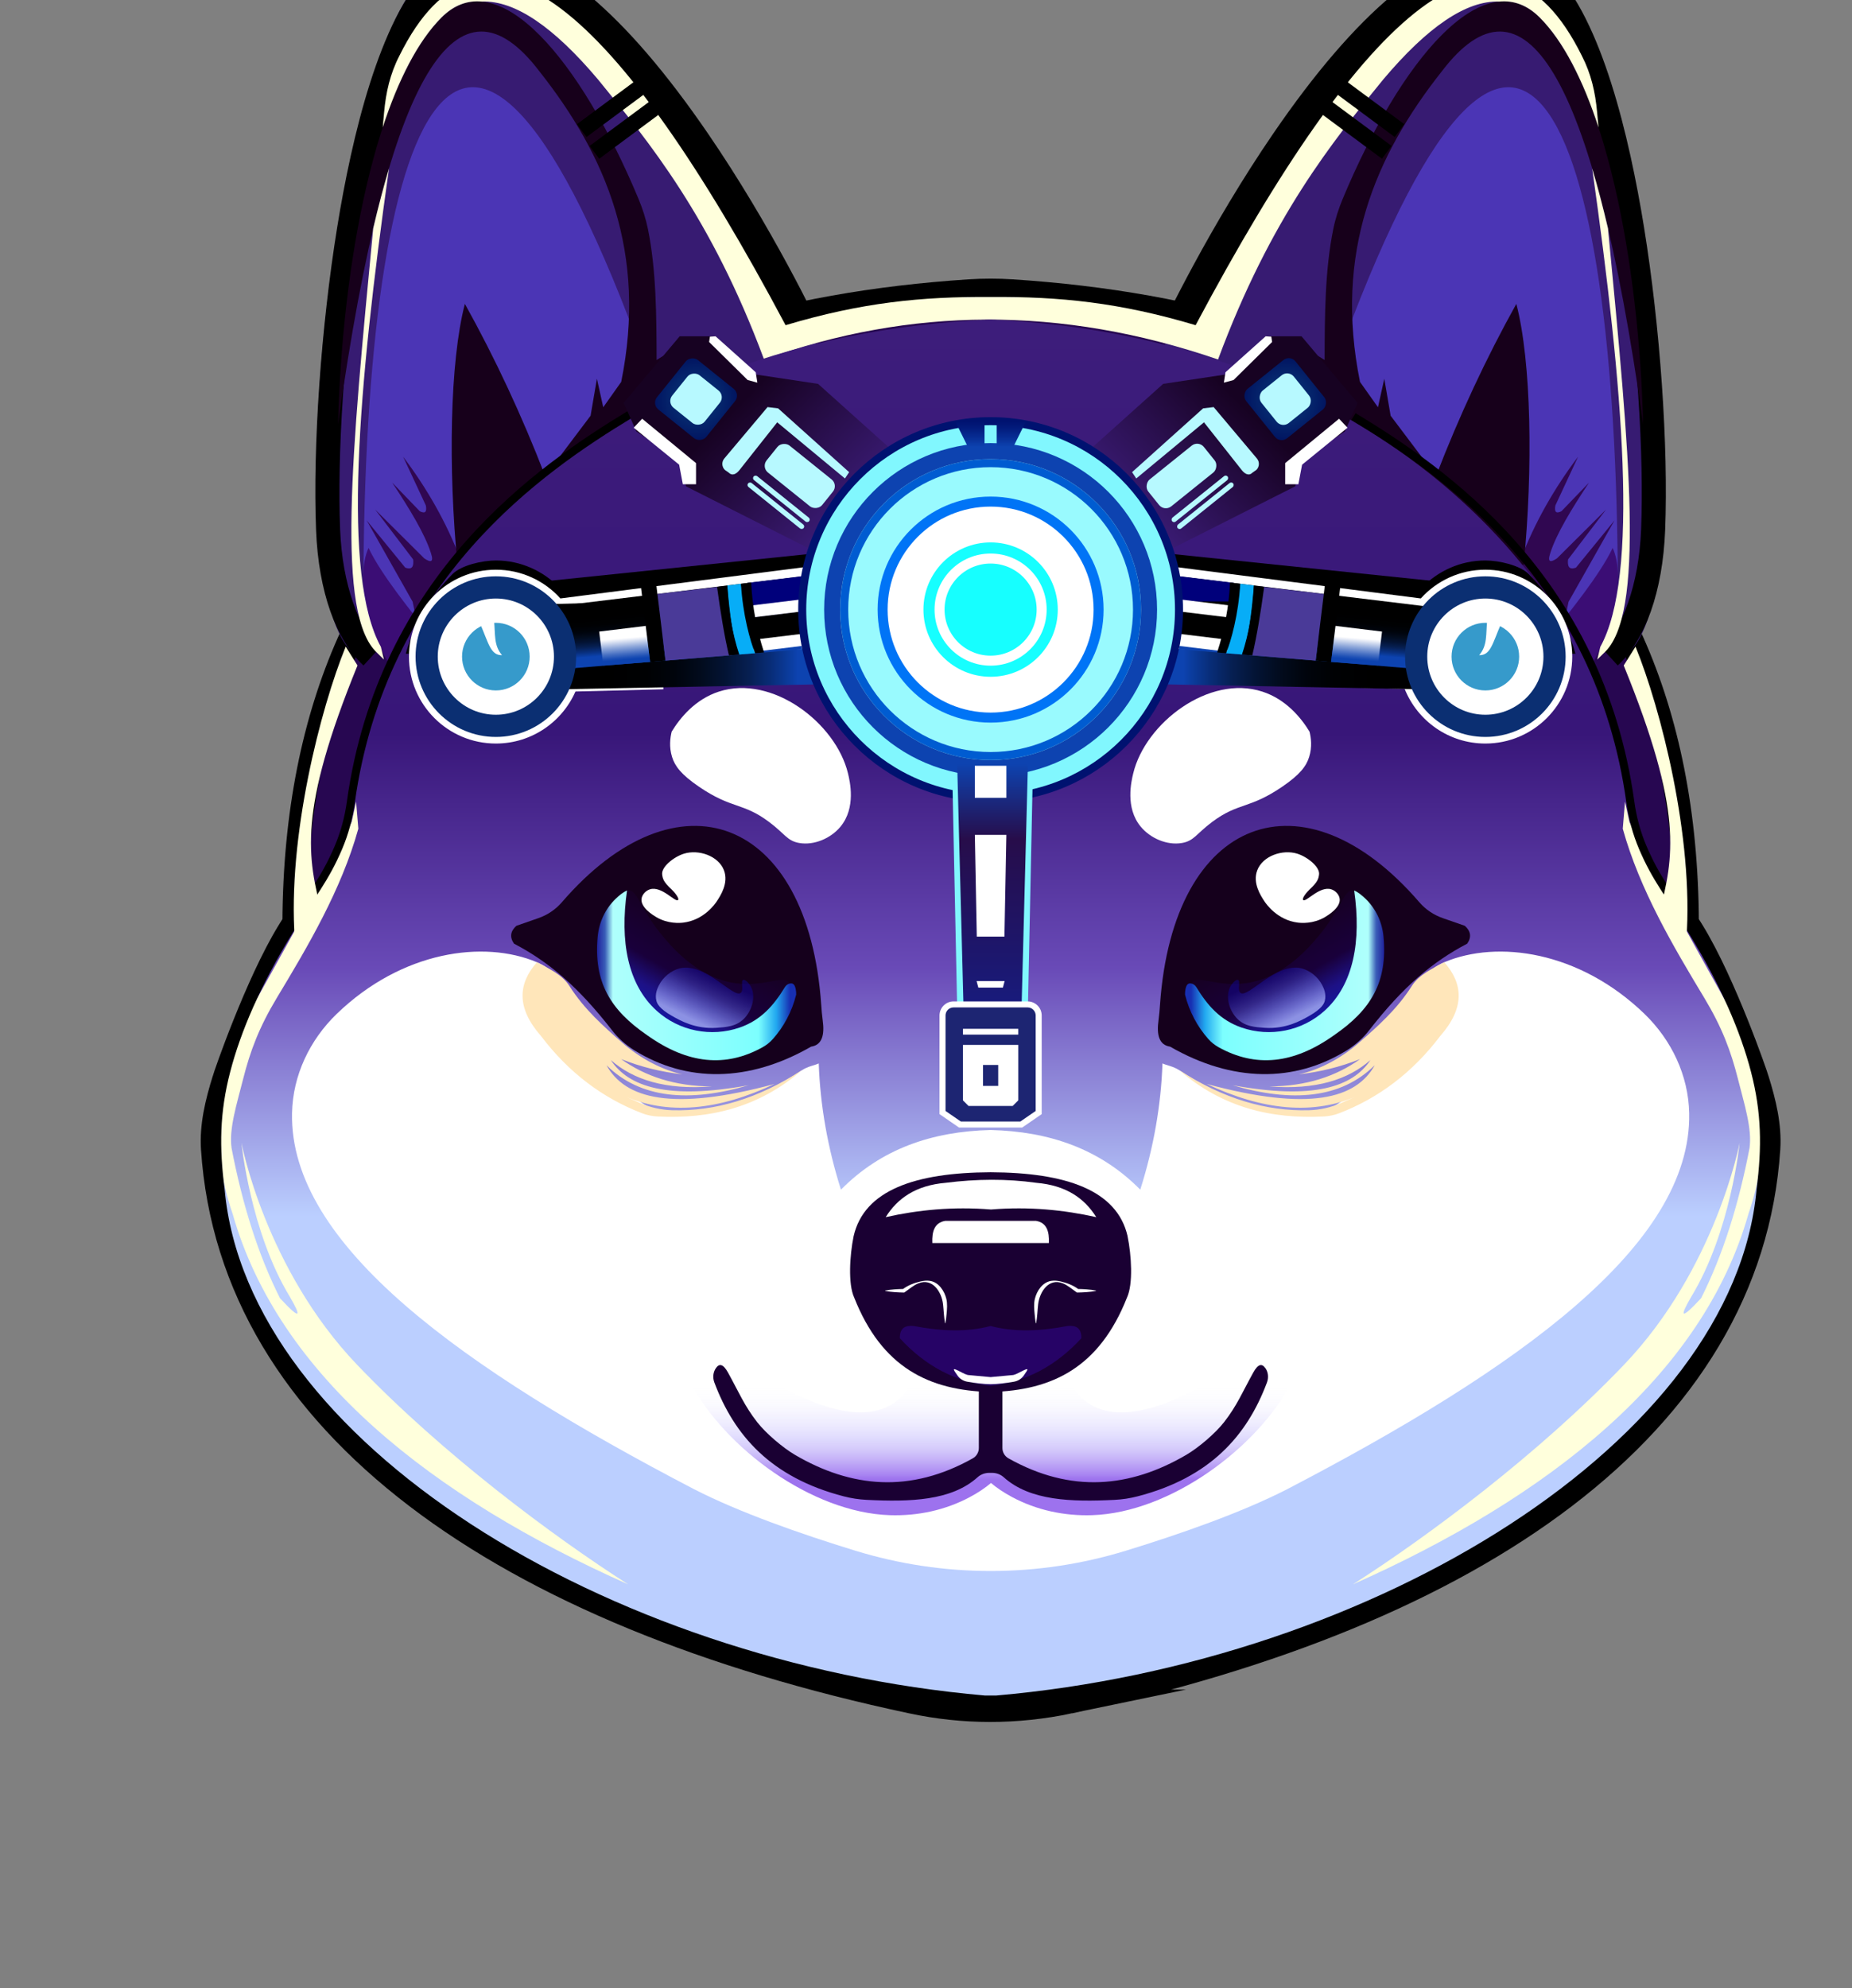 <?xml version="1.0" encoding="UTF-8" standalone="no"?>
<svg
   width="924.75"
   height="992.46"
   viewBox="0 0 924.75 992.46"
   version="1.1"
   id="svg246"
   xmlns:xlink="http://www.w3.org/1999/xlink"
   xmlns="http://www.w3.org/2000/svg"
   xmlns:svg="http://www.w3.org/2000/svg">
  <rect x="0" y="0" width="924.75" height="992.46" fill="#808080" stroke="none"/>
  <defs
     id="defs77">
    <linearGradient
       id="ac"
       x1="460.79"
       y1="875.29"
       x2="460.79"
       y2="186.43"
       gradientUnits="userSpaceOnUse">
      <stop
         offset=".35"
         stop-color="#bbcfff"
         id="stop15" />
      <stop
         offset=".53"
         stop-color="#694ab7"
         id="stop16" />
      <stop
         offset=".7"
         stop-color="#381679"
         id="stop17" />
      <stop
         offset="1"
         stop-color="#3d1d7b"
         id="stop18" />
    </linearGradient>
    <linearGradient
       id="ag"
       x1="460.98"
       y1="783.32"
       x2="460.98"
       y2="689.83"
       gradientUnits="userSpaceOnUse">
      <stop
         offset=".19"
         stop-color="#5c14e3"
         stop-opacity=".75"
         id="stop19" />
      <stop
         offset=".23"
         stop-color="#6d32e8"
         stop-opacity=".7"
         id="stop20" />
      <stop
         offset=".35"
         stop-color="#9d84f5"
         stop-opacity=".55"
         id="stop21" />
      <stop
         offset=".41"
         stop-color="#b0a4fb"
         stop-opacity=".5"
         id="stop22" />
      <stop
         offset=".69"
         stop-color="#f6f7fe"
         stop-opacity="0"
         id="stop23" />
    </linearGradient>
    <linearGradient
       id="as"
       x1="320.61"
       y1="494.17"
       x2="294.84"
       y2="538.8"
       gradientUnits="userSpaceOnUse">
      <stop
         offset="0"
         stop-color="#170024"
         id="stop24" />
      <stop
         offset=".48"
         stop-color="#19003b"
         id="stop25" />
      <stop
         offset=".72"
         stop-color="#1d1185"
         id="stop26" />
      <stop
         offset="1"
         stop-color="#131aab"
         id="stop27" />
    </linearGradient>
    <linearGradient
       id="at"
       x1="264.28"
       y1="513.79"
       x2="363.7"
       y2="513.79"
       gradientUnits="userSpaceOnUse">
      <stop
         offset="0"
         stop-color="#20229e"
         id="stop28" />
      <stop
         offset=".04"
         stop-color="#3a5db8"
         id="stop29" />
      <stop
         offset=".08"
         stop-color="#affffc"
         id="stop30" />
      <stop
         offset=".81"
         stop-color="#7cfffe"
         id="stop31" />
      <stop
         offset=".9"
         stop-color="#22a8f0"
         id="stop32" />
      <stop
         offset=".97"
         stop-color="#172fb2"
         id="stop33" />
    </linearGradient>
    <linearGradient
       id="au"
       x1="320.61"
       y1="494.17"
       x2="294.84"
       y2="538.8"
       gradientTransform="matrix(-1,0,0,1,921.58,0)"
       xlink:href="#as" />
    <linearGradient
       id="av"
       x1="264.28"
       y1="513.79"
       x2="363.7"
       y2="513.79"
       gradientTransform="matrix(-1,0,0,1,921.58,0)"
       xlink:href="#at" />
    <linearGradient
       id="ay"
       x1="310.17"
       y1="538.35"
       x2="326.29"
       y2="510.43"
       gradientTransform="rotate(-3.9,318.085,524.832)"
       gradientUnits="userSpaceOnUse">
      <stop
         offset=".09"
         stop-color="#b2bbff"
         id="stop34" />
      <stop
         offset=".85"
         stop-color="#0e09b7"
         stop-opacity=".5"
         id="stop35" />
    </linearGradient>
    <linearGradient
       id="az"
       x1="310.17"
       y1="538.35"
       x2="326.29"
       y2="510.43"
       gradientTransform="matrix(-0.998,-0.068,-0.068,0.998,956.55,22.85)"
       xlink:href="#ay" />
    <linearGradient
       id="bc"
       x1="299.99"
       y1="200.31"
       x2="390.36"
       y2="290.68"
       gradientUnits="userSpaceOnUse">
      <stop
         offset=".35"
         stop-color="#170222"
         id="stop36" />
      <stop
         offset="1"
         stop-color="#3d1d7b"
         id="stop37" />
    </linearGradient>
    <linearGradient
       id="bd"
       x1="299.99"
       y1="200.31"
       x2="390.36"
       y2="290.68"
       gradientTransform="matrix(-1,0,0,1,921.58,0)"
       gradientUnits="userSpaceOnUse">
      <stop
         offset=".35"
         stop-color="#170222"
         id="stop38" />
      <stop
         offset="1"
         stop-color="#3d1d7b"
         id="stop39" />
    </linearGradient>
    <radialGradient
       id="bf"
       cx="313.7"
       cy="226.15"
       fx="313.7"
       fy="226.15"
       r="20.46"
       gradientTransform="rotate(51.21,313.697,226.14)"
       gradientUnits="userSpaceOnUse">
      <stop
         offset="0"
         stop-color="#0b3e7d"
         id="stop40" />
      <stop
         offset="1"
         stop-color="#011561"
         id="stop41" />
    </radialGradient>
    <radialGradient
       id="bg"
       cx="313.7"
       cy="226.15"
       fx="313.7"
       fy="226.15"
       r="20.46"
       gradientTransform="matrix(0.626,-0.779,-0.779,-0.626,587.62,612.34)"
       xlink:href="#bf" />
    <linearGradient
       id="bk"
       x1="215.34"
       y1="360.94"
       x2="390.83"
       y2="360.94"
       gradientUnits="userSpaceOnUse">
      <stop
         offset=".31"
         stop-color="#000"
         id="stop42" />
      <stop
         offset=".42"
         stop-color="#000103"
         id="stop43" />
      <stop
         offset=".5"
         stop-color="#00040c"
         id="stop44" />
      <stop
         offset=".57"
         stop-color="#020b1c"
         id="stop45" />
      <stop
         offset=".64"
         stop-color="#031333"
         id="stop46" />
      <stop
         offset=".71"
         stop-color="#061f51"
         id="stop47" />
      <stop
         offset=".77"
         stop-color="#082c76"
         id="stop48" />
      <stop
         offset=".83"
         stop-color="#0b3da0"
         id="stop49" />
      <stop
         offset=".85"
         stop-color="#0d43b0"
         id="stop50" />
      <stop
         offset="1"
         stop-color="#0d43b0"
         id="stop51" />
    </linearGradient>
    <linearGradient
       id="bl"
       x1="215.34"
       y1="360.94"
       x2="390.83"
       y2="360.94"
       gradientTransform="matrix(-1,0,0,1,921.58,0)"
       xlink:href="#bk" />
    <linearGradient
       id="bn"
       x1="306.26"
       y1="356.32"
       x2="303.1"
       y2="320.2"
       gradientUnits="userSpaceOnUse">
      <stop
         offset="0"
         stop-color="#0d43b0"
         id="stop52" />
      <stop
         offset=".15"
         stop-color="#0d43b0"
         id="stop53" />
      <stop
         offset=".17"
         stop-color="#0b3da0"
         id="stop54" />
      <stop
         offset=".23"
         stop-color="#082c76"
         id="stop55" />
      <stop
         offset=".29"
         stop-color="#061f51"
         id="stop56" />
      <stop
         offset=".36"
         stop-color="#031333"
         id="stop57" />
      <stop
         offset=".43"
         stop-color="#020b1c"
         id="stop58" />
      <stop
         offset=".5"
         stop-color="#00040c"
         id="stop59" />
      <stop
         offset=".58"
         stop-color="#000103"
         id="stop60" />
      <stop
         offset=".69"
         stop-color="#000"
         id="stop61" />
    </linearGradient>
    <linearGradient
       id="bo"
       x1="306.26"
       y1="356.32"
       x2="303.1"
       y2="320.2"
       gradientTransform="matrix(-1,0,0,1,921.58,0)"
       xlink:href="#bn" />
    <radialGradient
       id="bq"
       cx="460.79"
       cy="331.2"
       fx="460.79"
       fy="331.2"
       r="58.73"
       gradientUnits="userSpaceOnUse">
      <stop
         offset="0"
         stop-color="#381679"
         id="stop62" />
      <stop
         offset="1"
         stop-color="#290851"
         id="stop63" />
    </radialGradient>
    <linearGradient
       id="br"
       x1="450.56"
       y1="252.24"
       x2="450.56"
       y2="237.14"
       gradientUnits="userSpaceOnUse">
      <stop
         offset="0"
         stop-color="#0d43b0"
         id="stop64" />
      <stop
         offset=".15"
         stop-color="#0d43b0"
         id="stop65" />
      <stop
         offset=".36"
         stop-color="#09349c"
         id="stop66" />
      <stop
         offset=".77"
         stop-color="#021b7c"
         id="stop67" />
      <stop
         offset="1"
         stop-color="#001270"
         id="stop68" />
    </linearGradient>
    <linearGradient
       id="bs"
       x1="450.56"
       y1="252.24"
       x2="450.56"
       y2="237.14"
       gradientTransform="matrix(-1,0,0,1,921.58,0)"
       xlink:href="#br" />
    <linearGradient
       id="bt"
       x1="278.81"
       y1="358.39"
       x2="277.23"
       y2="340.33"
       gradientUnits="userSpaceOnUse">
      <stop
         offset=".12"
         stop-color="#0d43b0"
         id="stop69" />
      <stop
         offset=".18"
         stop-color="#1d4fb5"
         id="stop70" />
      <stop
         offset=".3"
         stop-color="#4971c3"
         id="stop71" />
      <stop
         offset=".47"
         stop-color="#8fa8da"
         id="stop72" />
      <stop
         offset=".68"
         stop-color="#eff2f9"
         id="stop73" />
      <stop
         offset=".72"
         stop-color="#fff"
         id="stop74" />
    </linearGradient>
    <linearGradient
       id="bu"
       x1="278.81"
       y1="358.39"
       x2="277.23"
       y2="340.33"
       gradientTransform="matrix(-1,0,0,1,921.58,0)"
       xlink:href="#bt" />
    <linearGradient
       id="bw"
       x1="461.76"
       y1="529.8"
       x2="461.76"
       y2="408"
       gradientUnits="userSpaceOnUse">
      <stop
         offset="0"
         stop-color="#181b7d"
         id="stop75" />
      <stop
         offset=".69"
         stop-color="#270d4a"
         id="stop76" />
      <stop
         offset="1"
         stop-color="#0d43b0"
         id="stop77" />
    </linearGradient>
    <linearGradient
       xlink:href="#as"
       id="linearGradient247"
       gradientUnits="userSpaceOnUse"
       x1="320.61"
       y1="494.17"
       x2="294.84"
       y2="538.8" />
    <linearGradient
       xlink:href="#at"
       id="linearGradient248"
       gradientUnits="userSpaceOnUse"
       x1="264.28"
       y1="513.79"
       x2="363.7"
       y2="513.79" />
    <linearGradient
       xlink:href="#ay"
       id="linearGradient249"
       gradientUnits="userSpaceOnUse"
       gradientTransform="rotate(-3.9,318.085,524.832)"
       x1="310.17"
       y1="538.35"
       x2="326.29"
       y2="510.43" />
    <radialGradient
       xlink:href="#bf"
       id="radialGradient249"
       gradientUnits="userSpaceOnUse"
       gradientTransform="rotate(51.21,313.697,226.14)"
       cx="313.7"
       cy="226.15"
       fx="313.7"
       fy="226.15"
       r="20.46" />
    <linearGradient
       xlink:href="#bk"
       id="linearGradient250"
       gradientUnits="userSpaceOnUse"
       x1="215.34"
       y1="360.94"
       x2="390.83"
       y2="360.94" />
    <linearGradient
       xlink:href="#bn"
       id="linearGradient251"
       gradientUnits="userSpaceOnUse"
       x1="306.26"
       y1="356.32"
       x2="303.1"
       y2="320.2" />
    <linearGradient
       xlink:href="#br"
       id="linearGradient252"
       gradientUnits="userSpaceOnUse"
       x1="450.56"
       y1="252.24"
       x2="450.56"
       y2="237.14" />
    <linearGradient
       xlink:href="#bt"
       id="linearGradient253"
       gradientUnits="userSpaceOnUse"
       x1="278.81"
       y1="358.39"
       x2="277.23"
       y2="340.33" />
  </defs>
  <g
     id="g"
     transform="translate(33.844,-26.879)">
    <g
       id="h">
      <g
         id="l" />
    </g>
    <g
       id="n">
      <g
         id="o">
        <path
           d="M 500.18,876.35 C 703.29,833.26 840.04,738.47 849.1,600.42 c 0.76,-11.57 -2.06,-23.17 -5.62,-34.6 -0.33,-1.44 -16.28,-47.87 -32.25,-73.89 -0.97,-1.58 -1.9,-3.06 -2.79,-4.49 -0.98,-218.46 -152.43,-303.06 -336.82,-315.11 -7.2,-0.47 -14.43,-0.47 -21.63,0 -184.39,12.05 -335.84,96.65 -336.82,315.11 -0.9,1.42 -1.82,2.91 -2.79,4.49 -15.97,26.02 -31.92,72.44 -32.25,73.89 -3.57,11.43 -6.38,23.03 -5.62,34.6 9.07,138.06 145.81,232.84 348.92,275.93 25.83,5.52 52.09,5.56 78.77,0 z"
           style="fill:#270751;stroke:#000000;stroke-width:12px;stroke-miterlimit:10"
           id="path157" />
      </g>
    </g>
    <g
       id="p">
      <path
         id="q"
         d="M 145.01,354.68 C 104.09,331 129.27,81.81 171.77,22.27 215.09,-25.16 264.05,9.19 320.66,104.65 l 61.71,109.71 -237.36,140.31 z"
         style="fill:#371b72" />
      <g
         id="r">
        <path
           d="M 147.65,311.42 C 149.41,74.25 200.81,-42.7 292.7,220.17 269.44,262.5 244.15,306.29 149.07,350.26 l -1.42,-38.83 z"
           style="fill:#4b35b5"
           id="path158" />
        <path
           d="m 182.03,345.31 c -10.15,-12.56 -25.53,-31.53 -31.85,-44.9 -6.88,15.08 0.02,45.99 16.88,67.78 z"
           style="fill:#3b0d75"
           id="path159" />
        <path
           d="m 196.31,306.68 c -0.08,-0.21 -0.16,-0.41 -0.23,-0.62 -7.06,-18.53 -16.8,-35.48 -28.64,-51.2 l 11.34,24.33 c 0.59,3.09 -0.21,4.33 -3.03,2.9 l -13.78,-14.31 c 8.69,13.1 16.23,25.48 19.32,35.08 1.66,4.96 -0.14,4.86 -3.3,2.77 l -24.53,-24.4 18.99,24.92 c 0.36,3.37 -0.4,5.4 -3.96,4.09 l -19.25,-23.6 22.95,40.62 4.09,19.78 34.55,-26.11 -14.74,-14.86"
           style="fill:#300751"
           id="path160" />
      </g>
      <g
         id="t">
        <path
           d="m 147.65,359.09 c -13.76,-12.64 -22.47,-36.98 -23.67,-67.48 -1.66,-42.15 2.49,-101.59 10.57,-151.43 7.28,-44.93 21.1,-103.64 45.59,-128.17 8.31,-8.32 17.42,-12.35 27.07,-11.99 32.99,1.23 70.84,32.73 112.52,93.62 31.37,45.83 54.21,93.06 57.41,100.47 l -16.99,4.76 c -3.12,-7.23 -25.46,-53.4 -56.29,-98.45 C 265,43.65 235.34,20.37 206.77,19.3 c -6.27,-0.23 -12.19,2.54 -18.12,8.48 -39.99,40.07 -55.54,190.21 -52.67,263.37 1.09,27.67 9.44,49.6 19.79,59.11 l -8.12,8.84 z"
           id="path161" />
      </g>
      <path
         id="u"
         d="m 194.59,308.79 c -4.66,-47.95 -3.85,-101.29 3.69,-130.21 15.05,27.04 28.42,55.67 40.09,85.9 l 22.68,-30.07 3.16,-18.46 3.16,14.24 8.97,-12.66 C 289.38,153.14 268.89,104.72 235.46,62.45 195.41,9.8 159.96,59.88 134.98,238.63 c 1.96,-79.79 18.8,-170.21 51.64,-203.04 28.18,-28.18 69.52,21.42 98.36,90.57 2.03,4.88 3.66,9.92 4.71,15.1 4.18,20.54 4.26,43.38 4.33,65.33 16.38,-10.69 29.03,-8.95 37.98,5.14 l -54.2,64.09 -58.55,40.75 z"
         style="fill:#17001b" />
    </g>
    <g
       id="v">
      <path
         id="w"
         d="M 776.57,354.68 C 817.49,331 792.25,83.76 749.76,24.22 706.44,-23.21 657.54,9.19 600.92,104.66 l -61.71,109.71 z"
         style="fill:#371b72" />
      <path
         d="M 773.93,311.42 C 772.17,74.25 720.77,-42.7 628.88,220.17 c 23.26,42.33 48.55,86.12 143.63,130.09 l 1.42,-38.83 z"
         style="fill:#4b35b5"
         id="path162" />
      <path
         d="m 739.55,345.31 c 10.15,-12.56 25.53,-31.53 31.85,-44.9 6.88,15.08 -0.02,45.99 -16.88,67.78 z"
         style="fill:#3b0d75"
         id="path163" />
      <path
         d="m 725.27,306.68 c 0.08,-0.21 0.16,-0.41 0.23,-0.62 7.06,-18.53 16.8,-35.48 28.64,-51.2 l -11.34,24.33 c -0.59,3.09 0.21,4.33 3.03,2.9 l 13.78,-14.31 c -8.69,13.1 -16.23,25.48 -19.32,35.08 -1.66,4.96 0.14,4.86 3.3,2.77 l 24.53,-24.4 -18.99,24.92 c -0.36,3.37 0.4,5.4 3.96,4.09 l 19.25,-23.6 -22.95,40.62 -4.09,19.78 -34.55,-26.11 14.74,-14.86"
         style="fill:#300751"
         id="path164" />
      <g
         id="x">
        <path
           d="M 773.93,359.09 C 787.69,346.45 796.4,322.11 797.6,291.61 799.26,249.46 795.11,190.02 787.03,140.18 779.75,95.25 765.93,36.54 741.44,12.01 733.14,3.69 724.03,-0.34 714.38,0.02 681.39,1.25 643.54,32.75 601.86,93.64 570.49,139.47 547.65,186.7 544.45,194.11 l 16.99,4.76 c 3.12,-7.23 25.46,-53.4 56.29,-98.45 38.86,-56.77 68.52,-80.05 97.09,-81.12 6.27,-0.23 12.19,2.54 18.12,8.48 39.99,40.07 55.54,190.21 52.67,263.37 -1.09,27.67 -9.44,49.6 -19.79,59.11 l 8.12,8.84 z"
           id="path165" />
      </g>
      <path
         id="y"
         d="m 726.99,308.79 c 4.66,-47.95 3.85,-101.29 -3.69,-130.21 -15.05,27.04 -28.42,55.67 -40.09,85.9 l -22.68,-30.07 -3.16,-18.46 -3.16,14.24 -8.97,-12.66 C 632.2,153.14 652.69,104.72 686.12,62.45 726.17,9.8 761.62,59.88 786.6,238.63 784.64,158.84 767.8,68.42 734.96,35.59 706.78,7.41 665.44,57.01 636.6,126.16 c -2.03,4.88 -3.66,9.92 -4.71,15.1 -4.18,20.54 -4.26,43.38 -4.33,65.33 -16.38,-10.69 -29.03,-8.95 -37.98,5.14 l 54.2,64.09 58.55,40.75 z"
         style="fill:#17001b" />
      <g
         id="g169">
        <path
           d="m 160.41,110.92 c -2.7,9.06 -5.34,19.06 -7.91,30 -10.84,113.26 -18.6,193.03 2,211.91 l 3.35,3.3 -1.51,-6.33 C 136.83,314.63 144.9,220.71 160.4,110.92 Z"
           style="fill:#ffffdc"
           id="path166" />
        <g
           id="g168">
          <path
             d="m 761.17,110.92 c 15.5,109.78 23.57,203.71 4.06,238.88 l -1.51,6.33 3.35,-3.3 c 20.6,-18.88 12.84,-98.65 2,-211.91 -2.57,-10.95 -5.2,-20.94 -7.91,-30 z"
             style="fill:#ffffdc"
             id="path167" />
          <path
             d="m 714.77,27.66 c 7.18,-0.69 14,1.74 20.19,7.93 11.86,11.86 21.63,31.23 29.37,54.9 -0.23,-2.48 -0.45,-4.96 -0.68,-7.46 -0.91,-10.08 -3,-19.3 -7.63,-28.29 C 714.42,-29.29 647.48,30.63 563.16,189.22 525.3,177.9 495.18,174.88 460.79,175.14 426.4,174.89 396.28,177.9 358.42,189.22 274.11,30.63 207.16,-29.29 165.57,54.74 c -4.63,8.99 -6.72,18.21 -7.63,28.29 -0.23,2.5 -0.45,4.99 -0.68,7.46 7.74,-23.67 17.51,-43.04 29.37,-54.9 6.19,-6.19 13,-8.62 20.19,-7.93 16.54,-0.62 35.94,12.8 57.94,38.89 25.09,30.78 56.47,68.54 82.92,139.79 72.83,-26.07 147.99,-27.02 226.68,0 26.45,-71.25 57.39,-109.01 82.48,-139.79 21.99,-26.09 41.4,-39.5 57.94,-38.89 z"
             style="fill:#ffffdc"
             id="path168" />
        </g>
      </g>
    </g>
    <g
       id="z">
      <line
         x1="256.65"
         y1="92.06"
         x2="291.86"
         y2="65.95"
         style="fill:none;stroke:#000000;stroke-width:8px;stroke-miterlimit:10"
         id="line169" />
      <line
         x1="262.98"
         y1="102.92"
         x2="298.19"
         y2="76.81"
         style="fill:none;stroke:#000000;stroke-width:8px;stroke-miterlimit:10"
         id="line170" />
      <g
         id="g172">
        <line
           x1="664.93"
           y1="92.06"
           x2="629.72"
           y2="65.95"
           style="fill:none;stroke:#000000;stroke-width:8px;stroke-miterlimit:10"
           id="line171" />
        <line
           x1="658.6"
           y1="102.92"
           x2="623.39"
           y2="76.81"
           style="fill:none;stroke:#000000;stroke-width:8px;stroke-miterlimit:10"
           id="line172" />
      </g>
    </g>
    <g
       id="ab">
      <path
         d="m 842.41,561.44 c -5.28,-20.31 -15.22,-43.5 -31.19,-69.52 -11.79,-19.2 -18.07,-26.2 -24.78,-41.94 -3.07,-7.2 -5.11,-14.79 -6.18,-22.53 C 764.66,314.75 649.8,194.77 460.79,186.43 265.34,194.77 156.92,314.75 141.32,427.45 c -1.07,7.75 -3.12,15.34 -6.18,22.53 -6.7,15.74 -12.99,22.74 -24.78,41.94 -15.97,26.02 -25.91,49.21 -31.19,69.52 -5.37,20.63 -5.57,38.2 -2.84,59.34 11.44,127.04 192.14,238.05 381.47,254.51 1,0 1.99,0 2.99,-0.02 1,0 1.99,0.02 2.99,0.02 189.34,-16.46 370.04,-127.47 381.47,-254.51 2.72,-21.14 2.52,-38.71 -2.84,-59.34 z"
         style="fill:url(#ac)"
         id="path172" />
      <path
         d="m 145.08,440.59 c -8.49,30.56 -25.36,58.99 -40.68,84.41 -8.85,14.69 -13.31,26.54 -16.88,40.67 -3.2,12.68 -7.09,24.77 -5.74,34.35 5.36,27.92 13.19,53.17 24.2,74.97 10.87,11.72 10.46,8.82 4.88,-0.79 -19.72,-32.39 -24.13,-76.75 -24.13,-76.75 0,0 11.9,62.83 57.76,110.77 42.54,44.47 97.82,85.61 135.3,109.58 C 181.99,774.3 105.38,713.92 82.38,633.05 69.63,596.63 75.23,559.68 96.23,522.28 c 18.8,-33.82 37.92,-68.12 45.49,-85.05 l 2.24,-10.15 1.12,13.52 z"
         style="fill:#ffffdc;fill-rule:evenodd"
         id="path173" />
      <path
         d="m 776.44,440.59 c 8.49,30.56 25.36,58.99 40.68,84.41 8.85,14.69 13.31,26.54 16.88,40.67 3.2,12.68 7.09,24.77 5.74,34.35 -5.36,27.92 -13.19,53.17 -24.2,74.97 -10.87,11.72 -10.46,8.82 -4.88,-0.79 19.72,-32.39 24.13,-76.75 24.13,-76.75 0,0 -11.9,62.83 -57.76,110.77 -42.54,44.47 -97.82,85.61 -135.3,109.58 97.8,-43.5 174.41,-103.88 197.41,-184.75 12.75,-36.42 7.15,-73.37 -13.85,-110.77 -18.8,-33.82 -37.92,-68.12 -45.49,-85.05 l -2.24,-10.15 -1.12,13.52 z"
         style="fill:#ffffdc;fill-rule:evenodd"
         id="path174" />
      <g
         id="ad">
        <path
           d="m 787.26,533 c -32.5,-31.37 -73.36,-36.99 -99.96,-25.75 -7.38,3.12 -11.82,8.82 -16.66,14.34 -17.02,22.57 -2.46,36.3 -39.91,58.45 -9.77,5.78 -39.43,0.13 -53.9,-6.23 -3.42,-1.51 -13.15,-6.92 -21.66,-12.56 -3.16,-2.09 -6.5,-2.51 -8.57,-3.49 -0.72,20.99 -4.43,42 -11.08,63.03 -20.06,-20.37 -45.53,-29.1 -74.73,-29.8 -29.2,0.7 -54.66,9.43 -74.73,29.8 -6.64,-21.03 -10.36,-42.04 -11.08,-63.03 -2.07,0.99 -5.41,1.4 -8.57,3.49 -8.51,5.64 -18.23,11.05 -21.66,12.56 -14.47,6.36 -44.13,12.01 -53.9,6.23 -37.45,-22.15 -22.89,-35.88 -39.91,-58.45 -4.84,-5.52 -9.29,-11.22 -16.66,-14.34 -26.6,-11.24 -67.46,-5.62 -99.96,25.75 -13.55,13.07 -21.97,30.77 -22.35,49.59 -1.34,65.82 85.14,127.47 200.78,187.74 22.66,11.61 53.12,22.28 80.51,30.69 44.01,13.51 91.05,13.51 135.06,0 27.4,-8.41 57.86,-19.08 80.51,-30.69 C 724.46,710.06 810.95,648.41 809.61,582.59 809.23,563.77 800.8,546.08 787.26,533 Z"
           style="fill:#ffffff"
           id="path175" />
        <path
           d="m 353.07,567.97 c -51.47,13.93 -74.75,7.39 -84.07,-9.3 16.95,16.7 41.27,18.66 70.91,9.99 -40.12,7.29 -59.82,0.96 -68.74,-12.56 11.18,9.77 27.17,14.97 50.54,13.15 -18.75,-0.09 -33.48,-5.13 -45.4,-13.65 10.05,3.98 20.27,6.45 30.66,7.62 -9.83,-2.15 -20.71,-7.55 -30.36,-16.02 -8.83,-7.75 -18.7,-16.38 -26.11,-28.09 -3.67,-5.8 -10.52,-8.79 -16.22,-11.87 -9.52,10.74 -10.31,22.79 1.98,36.79 13.92,18.38 30.85,31.03 50.44,38.58 2.46,0.95 5.06,1.49 7.69,1.63 26.17,1.36 50.67,-4.44 72.15,-23.07 -21.92,14.23 -43.45,20.54 -64.65,19.96 -5.58,-0.15 -11.07,-1.41 -16.18,-3.64 l -9.63,-4.2 c 23.38,10.88 49.29,7.73 76.98,-5.34 z"
           style="fill:#ffe6ba"
           id="path176" />
        <path
           d="m 568.52,567.97 c 51.47,13.93 74.75,7.39 84.07,-9.3 -16.95,16.7 -41.27,18.66 -70.91,9.99 40.12,7.29 59.82,0.96 68.74,-12.56 -11.18,9.77 -27.17,14.97 -50.54,13.15 18.75,-0.09 33.48,-5.13 45.4,-13.65 -10.05,3.98 -20.27,6.45 -30.66,7.62 9.83,-2.15 20.71,-7.55 30.36,-16.02 8.83,-7.75 18.7,-16.38 26.11,-28.09 3.67,-5.8 10.52,-8.79 16.22,-11.87 9.52,10.74 10.31,22.79 -1.98,36.79 -13.92,18.38 -30.85,31.03 -50.44,38.58 -2.46,0.95 -5.06,1.49 -7.69,1.63 -26.17,1.36 -50.67,-4.44 -72.15,-23.07 21.92,14.23 43.45,20.54 64.65,19.96 5.58,-0.15 11.07,-1.41 16.18,-3.64 l 9.63,-4.2 c -23.38,10.88 -49.29,7.73 -76.98,-5.34 z"
           style="fill:#ffe6ba"
           id="path177" />
      </g>
      <g
         id="ae">
        <path
           d="m 616.22,694.7 c -1.55,-4.82 -7.93,-5.97 -11.3,-2.19 C 498.78,775.98 496.06,701 496.06,701 H 425.9 c 0,0 -2.73,74.98 -108.86,-8.49 -3.37,-3.79 -9.74,-2.64 -11.3,2.19 -1.72,5.35 0.15,12.93 5.22,22.51 17.15,32.47 60.43,64.79 99.52,66.07 13.89,0.45 27.74,-2.49 39.99,-9.06 3.94,-2.11 7.47,-4.43 10.51,-7.01 3.04,2.58 6.58,4.9 10.51,7.01 12.25,6.57 26.1,9.51 39.99,9.06 39.09,-1.28 82.37,-33.6 99.52,-66.07 5.08,-9.57 6.95,-17.16 5.22,-22.51 z"
           style="opacity:0.8;fill:url(#ag)"
           id="path178" />
        <path
           d="m 597.97,709.86 c -1.65,-2.36 -3.58,-2.2 -6.01,2.18 -5.4,9.72 -8.12,16.53 -14.64,24.86 -4.35,5.56 -12.74,12.71 -18.83,16.27 -28.08,16.44 -57.58,19.27 -88.78,1.74 -1.86,-1.05 -3.02,-3.01 -3.02,-5.15 V 719.3 l -5.89,-3.82 -5.89,3.82 v 30.46 c 0,2.13 -1.16,4.1 -3.02,5.15 -31.21,17.54 -60.71,14.7 -88.78,-1.74 -6.09,-3.57 -14.48,-10.71 -18.83,-16.27 -6.51,-8.32 -9.24,-15.14 -14.64,-24.86 -2.43,-4.38 -4.37,-4.54 -6.01,-2.18 -1.46,2.09 -1.67,4.81 -0.77,7.2 9.92,26.45 28.29,47.43 64.6,56.82 3.73,0.97 7.56,1.56 11.42,1.75 21.71,1.08 42.31,0.49 55.4,-11.28 1.6,-1.44 3.71,-2.19 5.87,-2.19 h 1.33 c 2.16,0 4.26,0.75 5.87,2.19 13.09,11.76 33.68,12.36 55.4,11.28 3.85,-0.19 7.68,-0.78 11.42,-1.75 36.31,-9.39 54.69,-30.37 64.6,-56.82 0.9,-2.39 0.68,-5.11 -0.77,-7.2 z"
           style="fill:#1a0033"
           id="path179" />
      </g>
      <g
         id="ah">
        <path
           d="m 529.19,644 c -5.26,-22.96 -30.69,-31.75 -68.4,-31.91 -37.71,0.16 -63.14,8.95 -68.4,31.91 -1.95,9.54 -2.83,23.84 0.26,30.59 13.8,34.92 37.22,46.43 68.13,47.21 30.91,-0.78 54.33,-12.29 68.13,-47.21 3.09,-6.75 2.22,-21.05 0.26,-30.59 z"
           style="fill:#1a0033"
           id="path180" />
        <g
           id="ai">
          <path
             d="m 499.19,688.83 c -13.76,2.66 -26.73,3.14 -38.4,0 -11.67,3.14 -24.64,2.66 -38.4,0 -4.09,-0.38 -7.01,0.83 -6.92,6.13 12.85,13.98 27.96,21.89 45.32,23.74 17.36,-1.85 32.47,-9.76 45.32,-23.74 0.09,-5.31 -2.83,-6.51 -6.92,-6.13 z"
             style="fill:#260366"
             id="path181" />
        </g>
        <g
           id="aj">
          <path
             d="m 483.45,636.35 h -22.66 c 0,0 -22.66,0 -22.66,0 -5.39,0.91 -6.69,5.32 -6.44,11.08 h 58.2 c 0.26,-5.75 -1.05,-10.17 -6.44,-11.08 z"
             style="fill:#ffffff"
             id="path182" />
          <path
             d="m 483.64,617.36 c 14.82,1.26 24.01,7.69 29.91,17.14 -16.21,-3.61 -33.47,-5.37 -52.57,-3.82 -19.11,-1.54 -36.36,0.21 -52.57,3.82 5.9,-9.45 15.09,-15.88 29.91,-17.14 15.35,-1.95 30.48,-2.09 45.32,0 z"
             style="fill:#ffffff"
             id="path183" />
          <path
             d="m 408.22,671.14 c 3.04,-0.58 6.1,-0.73 9.17,-0.79 0,0 -0.53,0.18 -0.53,0.18 2.56,-1.99 5.72,-3.15 8.83,-3.91 1.57,-0.36 3.22,-0.58 4.9,-0.29 4.33,0.7 7.13,4.98 8.1,8.98 0.57,2.4 0.35,4.98 0.13,7.33 -0.13,1.58 -0.33,3.16 -0.59,4.74 -0.02,0.11 -0.18,0.11 -0.2,0 -0.57,-3.1 -0.64,-6.28 -0.99,-9.39 -0.71,-6.21 -5.26,-13.25 -12.32,-10.44 -2.53,1 -4.58,2.89 -6.8,4.41 l -0.27,0.18 h -0.27 c -3.07,-0.07 -6.13,-0.22 -9.17,-0.8 -0.1,-0.02 -0.11,-0.18 0,-0.2 v 0 z"
             style="fill:#ffffff"
             id="path184" />
          <path
             d="m 513.36,671.34 c -3.13,0.59 -6.28,0.74 -9.44,0.8 0,0 -0.27,-0.18 -0.27,-0.18 -2.22,-1.52 -4.27,-3.41 -6.8,-4.41 -7.05,-2.81 -11.6,4.24 -12.32,10.44 -0.35,3.11 -0.42,6.28 -0.99,9.39 -0.01,0.11 -0.19,0.11 -0.2,0 -0.26,-1.58 -0.46,-3.16 -0.59,-4.74 -0.22,-2.35 -0.43,-4.93 0.13,-7.33 0.97,-4 3.77,-8.28 8.1,-8.98 1.68,-0.29 3.33,-0.07 4.9,0.29 3.11,0.76 6.27,1.92 8.83,3.91 l -0.53,-0.18 c 3.07,0.06 6.13,0.22 9.17,0.79 0.1,0.02 0.11,0.18 0,0.2 v 0 z"
             style="fill:#ffffff"
             id="path185" />
          <path
             d="m 475.62,711.8 c -1.05,0.54 -2.87,1.56 -4.05,1.56 l -10.78,0.99 -10.78,-0.99 c -1.18,0 -3,-1.02 -4.05,-1.56 -4.41,-2.27 -4.3,-1.89 -1.67,1.81 1.15,1.61 2.9,2.71 4.86,3.04 4.08,0.7 8.02,1.2 11.65,1.25 3.62,-0.05 7.56,-0.55 11.65,-1.25 1.95,-0.33 3.71,-1.43 4.86,-3.04 2.63,-3.7 2.74,-4.08 -1.67,-1.81 z"
             style="fill:#ffffff"
             id="path186" />
        </g>
      </g>
      <g
         id="ak">
        <path
           id="al"
           d="m 301.54,392.13 c 4.14,-6.78 11.64,-16.11 23.54,-19.98 26.69,-8.68 58.43,15.71 64.48,40.75 0.96,3.96 4.16,17.2 -3.76,26.7 -4.81,5.78 -13.09,9.4 -20.57,8.11 -6.05,-1.05 -7.1,-4.54 -15.03,-10.48 -13.2,-9.88 -18.49,-6.33 -35.01,-17.6 -8.99,-6.13 -12.03,-10.33 -13.45,-14.84 -1.59,-5.04 -0.93,-9.7 -0.2,-12.66 z"
           style="fill:#ffffff" />
        <path
           id="am"
           d="m 620.04,392.13 c -4.14,-6.78 -11.64,-16.11 -23.54,-19.98 -26.69,-8.68 -58.43,15.71 -64.48,40.75 -0.96,3.96 -4.16,17.2 3.76,26.7 4.81,5.78 13.09,9.4 20.57,8.11 6.05,-1.05 7.1,-4.54 15.03,-10.48 13.2,-9.88 18.49,-6.33 35.01,-17.6 8.99,-6.13 12.03,-10.33 13.45,-14.84 1.59,-5.04 0.93,-9.7 0.2,-12.66 z"
           style="fill:#ffffff" />
        <g
           id="an">
          <path
             id="ao"
             d="m 376.94,536.13 c 1.05,7.45 -0.31,12.44 -5.78,13.25 -31.23,17.96 -62.18,17.99 -88.25,1.83 -4.3,-2.67 -8.1,-6.08 -11.21,-10.08 -16.8,-21.59 -31.51,-34.09 -48.89,-43.16 -2.3,-3.34 -1.73,-6.29 1.19,-8.92 l 10.98,-3.82 c 4.55,-1.58 8.62,-4.32 11.76,-7.97 57.73,-66.9 122.9,-43.08 129.47,51.2 0.18,2.56 0.37,5.13 0.73,7.67 z"
             style="fill:#15001c" />
          <path
             id="ap"
             d="m 544.64,536.13 c -1.05,7.45 0.31,12.44 5.78,13.25 31.23,17.96 62.18,17.99 88.25,1.83 4.3,-2.67 8.1,-6.08 11.21,-10.08 16.8,-21.59 31.51,-34.09 48.89,-43.16 2.3,-3.34 1.73,-6.29 -1.19,-8.92 l -10.98,-3.82 c -4.55,-1.58 -8.62,-4.32 -11.76,-7.97 -57.73,-66.9 -122.9,-43.08 -129.47,51.2 -0.18,2.56 -0.37,5.13 -0.73,7.67 z"
             style="fill:#15001c" />
          <g
             id="aq">
            <g
               id="ar">
              <path
                 d="m 280.18,471.45 c -4.45,0.67 -6.81,13.49 -6.53,23.34 0.16,5.57 0.99,34.35 25.32,46.29 16.27,7.98 36.36,5.14 49.25,-6.13 6.34,-5.54 13.99,-13.85 11.87,-17.6 -2.36,-4.17 -13.44,3 -28.88,0 -18.29,-3.56 -30.86,-19.1 -35.41,-24.73 -9.84,-12.17 -11.67,-21.76 -15.63,-21.16 z"
                 style="fill:url(#linearGradient247)"
                 id="path187" />
              <path
                 d="m 352.07,545.57 c -1.45,1.65 -3.19,3.03 -5.11,4.1 -18.4,10.2 -37.31,8.52 -57.69,-6.02 -18.49,-12.7 -26.76,-26.61 -24.68,-49.15 0.66,-7.11 3.73,-13.83 8.85,-18.8 1.94,-1.89 3.9,-3.47 5.81,-4.27 -3.61,25.3 0.26,46.92 14.85,60.08 11.18,10.09 27.19,13.28 41.42,8.33 10.64,-3.7 16.96,-11 22.55,-20.15 0.59,-0.96 1.54,-1.71 2.66,-1.86 1.62,-0.23 2.38,0.82 2.79,3.06 0.15,0.83 0.21,1.67 0.19,2.51 -2.14,8.52 -6.07,15.88 -11.62,22.17 z"
                 style="fill:url(#linearGradient248)"
                 id="path188" />
              <path
                 d="m 641.41,471.45 c 4.45,0.67 6.81,13.49 6.53,23.34 -0.16,5.57 -0.99,34.35 -25.32,46.29 -16.27,7.98 -36.36,5.14 -49.25,-6.13 -6.34,-5.54 -13.99,-13.85 -11.87,-17.6 2.36,-4.17 13.44,3 28.88,0 18.29,-3.56 30.86,-19.1 35.41,-24.73 9.84,-12.17 11.67,-21.76 15.63,-21.16 z"
                 style="fill:url(#au)"
                 id="path189" />
              <path
                 d="m 569.51,545.57 c 1.45,1.65 3.19,3.03 5.11,4.1 18.4,10.2 37.31,8.52 57.69,-6.02 18.49,-12.7 26.76,-26.61 24.68,-49.15 -0.66,-7.11 -3.73,-13.83 -8.85,-18.8 -1.94,-1.89 -3.9,-3.47 -5.81,-4.27 3.61,25.3 -0.26,46.92 -14.85,60.08 -11.18,10.09 -27.19,13.28 -41.42,8.33 -10.64,-3.7 -16.96,-11 -22.55,-20.15 -0.59,-0.96 -1.54,-1.71 -2.66,-1.86 -1.62,-0.23 -2.38,0.82 -2.79,3.06 -0.15,0.83 -0.21,1.67 -0.19,2.51 2.14,8.52 6.07,15.88 11.62,22.17 z"
                 style="fill:url(#av)"
                 id="path190" />
            </g>
            <g
               id="aw">
              <path
                 d="m 290.66,470.85 c 5.85,-1.86 12.67,6.62 14.04,5.34 0.86,-0.8 -1.87,-4.04 -3.16,-5.24 -4.22,-3.92 -4.47,-5.48 -4.75,-7.48 -0.53,-3.76 5.77,-8.83 10.88,-10.42 7.27,-2.26 17.2,1.02 19.98,8.31 2.42,6.34 -1.74,12.66 -3.56,15.43 -0.81,1.23 -6.43,9.46 -16.81,10.68 -1.5,0.18 -7.55,0.73 -13.45,-2.77 -1.36,-0.81 -8.07,-4.79 -7.32,-9.3 0.33,-1.98 2.07,-3.88 4.15,-4.55 z"
                 style="fill:#ffffff"
                 id="path191" />
              <path
                 d="m 630.92,470.85 c -5.85,-1.86 -12.67,6.62 -14.04,5.34 -0.86,-0.8 1.87,-4.04 3.16,-5.24 4.22,-3.92 4.47,-5.48 4.75,-7.48 0.53,-3.76 -5.77,-8.83 -10.88,-10.42 -7.27,-2.26 -17.2,1.02 -19.98,8.31 -2.42,6.34 1.74,12.66 3.56,15.43 0.81,1.23 6.43,9.46 16.81,10.68 1.5,0.18 7.55,0.73 13.45,-2.77 1.36,-0.81 8.07,-4.79 7.32,-9.3 -0.33,-1.98 -2.07,-3.88 -4.15,-4.55 z"
                 style="fill:#ffffff"
                 id="path192" />
            </g>
            <g
               id="ax">
              <path
                 d="m 295.18,518.74 c 2.08,-4.16 6.24,-7.42 10.33,-8.44 12.87,-3.21 26.94,15.28 30.57,12.19 1.62,-1.38 -0.25,-5.89 1.15,-6.42 1.02,-0.39 3.01,1.62 4.02,3.69 2.33,4.76 0.45,11.82 -3.87,15.93 -3.8,3.61 -8.46,3.94 -13.39,4.28 -10.59,0.74 -18.08,-3.53 -22.42,-6.01 -6.2,-3.54 -7.27,-6.06 -7.64,-7.41 -0.94,-3.44 0.64,-6.59 1.25,-7.82 z"
                 style="opacity:0.75;fill:url(#linearGradient249)"
                 id="path193" />
              <path
                 d="m 626.4,518.74 c -2.08,-4.16 -6.24,-7.42 -10.33,-8.44 -12.87,-3.21 -26.94,15.28 -30.57,12.19 -1.62,-1.38 0.25,-5.89 -1.15,-6.42 -1.02,-0.39 -3.01,1.62 -4.02,3.69 -2.33,4.76 -0.45,11.82 3.87,15.93 3.8,3.61 8.46,3.94 13.39,4.28 10.59,0.74 18.08,-3.53 22.42,-6.01 6.2,-3.54 7.27,-6.06 7.64,-7.41 0.94,-3.44 -0.64,-6.59 -1.25,-7.82 z"
                 style="opacity:0.75;fill:url(#az)"
                 id="path194" />
            </g>
          </g>
        </g>
      </g>
    </g>
    <g
       id="ba">
      <path
         d="m 280.62,233.81 c -44.11,26.73 -123.7,80.95 -139.3,193.65 -1.07,7.75 -3.12,15.34 -6.18,22.53 -6.7,15.74 -12.99,22.74 -24.78,41.94 -15.97,26.02 -25.91,49.21 -31.19,69.52 -5.37,20.63 -5.57,38.2 -2.84,59.34 11.44,127.04 192.14,238.05 381.47,254.51 h 2.99 c 0,0 2.99,0 2.99,0 189.34,-16.46 370.04,-127.47 381.47,-254.51 2.72,-21.14 2.52,-38.71 -2.84,-59.34 -5.28,-20.31 -15.22,-43.5 -31.19,-69.52 -11.79,-19.2 -18.07,-26.2 -24.78,-41.94 -3.07,-7.2 -5.11,-14.79 -6.18,-22.53 C 764.66,314.76 686.11,261.58 642,234.85"
         style="fill:none;stroke:#000000;stroke-width:4px;stroke-miterlimit:10"
         id="path195" />
      <g
         id="bb">
        <polygon
           points="277.57,228 283.9,242.24 306.06,257.01 308.69,269.67 376.91,304.13 415.41,255.07 374.63,218.51 342.98,213.76 323.46,194.77 305.53,194.77 "
           style="fill:url(#bc)"
           id="polygon195" />
        <polygon
           points="644.01,228 637.68,242.24 615.53,257.01 612.89,269.67 544.67,304.13 506.17,255.07 546.95,218.51 578.6,213.76 598.12,194.77 616.05,194.77 "
           style="fill:url(#bd)"
           id="polygon196" />
        <g
           id="be">
          <path
             d="m 388.06,265.74 -33.82,-28.03 -18.73,23.69 c -1.55,2.03 -3.63,3.26 -5.43,1.46 l -2.01,-1.41 c -1.56,-1.56 -1.65,-4.05 -0.22,-5.72 l 21.57,-25.63 5.26,0.64 35.47,31.85 z"
             style="fill:#b7f9ff"
             id="path196" />
          <rect
             x="356.89"
             y="246.72"
             width="17.23"
             height="35.58"
             rx="4.31"
             ry="4.31"
             transform="rotate(-51.21,365.491,264.499)"
             style="fill:#b7f9ff"
             id="rect196" />
          <rect
             x="355.05"
             y="258.14"
             width="2.54"
             height="35.58"
             rx="1.27"
             ry="1.27"
             transform="rotate(-51.21,356.306,275.929)"
             style="fill:#b7f9ff"
             id="rect197" />
          <rect
             x="297.9"
             y="210.35"
             width="31.6"
             height="31.6"
             rx="4.31"
             ry="4.31"
             transform="rotate(-51.21,313.69,226.152)"
             style="fill:url(#radialGradient249)"
             id="rect198" />
          <rect
             x="303.31"
             y="215.76"
             width="20.79"
             height="20.79"
             rx="4.31"
             ry="4.31"
             transform="rotate(-51.21,313.69,226.152)"
             style="fill:#b7f9ff"
             id="rect199" />
          <polygon
             points="313.7,258.07 286.8,235.92 282.58,240.4 305.27,258.86 307.11,268.62 313.7,268.62 "
             style="fill:#ffffff"
             id="polygon199" />
          <polygon
             points="323.46,194.77 320.63,194.94 320.23,197.61 339.48,216.6 344.32,217.91 343.51,212.71 "
             style="fill:#ffffff"
             id="polygon200" />
          <rect
             x="352.29"
             y="261.58"
             width="2.54"
             height="35.58"
             rx="1.27"
             ry="1.27"
             transform="rotate(-51.21,353.543,279.364)"
             style="fill:#b7f9ff"
             id="rect200" />
          <path
             d="m 533.52,265.74 33.82,-28.03 18.73,23.69 c 1.55,2.03 3.63,3.26 5.43,1.46 l 2.01,-1.41 c 1.56,-1.56 1.65,-4.05 0.22,-5.72 l -21.57,-25.63 -5.26,0.64 -35.47,31.85 z"
             style="fill:#b7f9ff"
             id="path200" />
          <rect
             x="547.46"
             y="246.72"
             width="17.23"
             height="35.58"
             rx="4.31"
             ry="4.31"
             transform="rotate(-128.79,556.085,264.5)"
             style="fill:#b7f9ff"
             id="rect201" />
          <rect
             x="563.99"
             y="258.14"
             width="2.54"
             height="35.58"
             rx="1.27"
             ry="1.27"
             transform="rotate(-128.79,565.265,275.92)"
             style="fill:#b7f9ff"
             id="rect202" />
          <rect
             x="592.08"
             y="210.35"
             width="31.6"
             height="31.6"
             rx="4.31"
             ry="4.31"
             transform="rotate(-128.79,607.891,226.141)"
             style="fill:url(#bg)"
             id="rect203" />
          <rect
             x="597.49"
             y="215.76"
             width="20.79"
             height="20.79"
             rx="4.31"
             ry="4.31"
             transform="rotate(-128.79,607.891,226.141)"
             style="fill:#b7f9ff"
             id="rect204" />
          <polygon
             points="607.88,258.07 634.78,235.92 639,240.4 616.32,258.86 614.47,268.62 607.88,268.62 "
             style="fill:#ffffff"
             id="polygon204" />
          <polygon
             points="598.12,194.77 600.95,194.94 601.35,197.61 582.1,216.6 577.26,217.91 578.07,212.71 "
             style="fill:#ffffff"
             id="polygon205" />
          <rect
             x="566.76"
             y="261.58"
             width="2.54"
             height="35.58"
             rx="1.27"
             ry="1.27"
             transform="rotate(-128.79,568.034,279.364)"
             style="fill:#b7f9ff"
             id="rect205" />
        </g>
      </g>
      <g
         id="bh">
        <path
           d="m 213.75,306.68 c -6.68,0 -17.27,2.33 -21.69,6.83 -9.91,10.1 -18.74,23.18 -23.28,39.72 h 89.94 c 0,-25.71 -20.13,-46.55 -44.97,-46.55 z"
           id="path205" />
        <path
           d="m 707.83,306.68 c 6.68,0 17.27,2.33 21.69,6.83 9.91,10.1 18.74,23.18 23.28,39.72 h -89.94 c 0,-25.71 20.13,-46.55 44.97,-46.55 z"
           id="path206" />
        <polygon
           points="216.84,334.7 216.84,319.27 389.86,301.4 383.12,319.27 "
           style="fill-rule:evenodd"
           id="polygon206" />
        <polygon
           points="704.74,334.7 704.74,319.27 531.73,301.4 538.47,319.27 "
           style="fill-rule:evenodd"
           id="polygon207" />
        <path
           d="m 381.67,367.34 -12.51,-57.5 -123.18,15.79 c -7.94,-8.81 -19.44,-14.34 -32.23,-14.34 -23.96,0 -43.39,19.43 -43.39,43.39 0,23.96 19.43,43.39 43.39,43.39 18.29,0 33.92,-11.32 40.31,-27.32 z"
           style="fill:#ffffff;fill-rule:evenodd"
           id="path207" />
        <path
           d="m 539.91,367.34 12.51,-57.5 123.18,15.79 c 7.94,-8.81 19.44,-14.34 32.23,-14.34 23.96,0 43.39,19.43 43.39,43.39 0,23.96 -19.43,43.39 -43.39,43.39 -18.29,0 -33.92,-11.32 -40.31,-27.32 z"
           style="fill:#ffffff;fill-rule:evenodd"
           id="path208" />
        <g
           id="bi">
          <g
             id="bj">
            <rect
               x="250.38"
               y="368.2"
               width="47"
               height="3.36"
               transform="rotate(-1.45,274.311,370.599)"
               style="fill:#ffffff"
               id="rect208" />
            <polygon
               points="215.34,356.13 215.34,371.56 390.83,368.2 384,350.32 "
               style="fill:url(#linearGradient250);fill-rule:evenodd"
               id="polygon208" />
            <polygon
               points="706.25,356.13 706.25,371.56 530.75,368.2 537.58,350.32 "
               style="fill:url(#bl);fill-rule:evenodd"
               id="polygon209" />
          </g>
          <g
             id="bm">
            <path
               d="m 366.73,351.03 -120.01,9.9 -6.24,-30.99 125.62,-15.26 c -1.13,7.21 -2.18,19.92 0.63,36.35 z"
               style="fill:url(#linearGradient251);fill-rule:evenodd"
               id="path209" />
            <path
               d="m 554.85,351.03 120.01,9.9 6.24,-30.99 -125.62,-15.26 c 1.13,7.21 2.18,19.92 -0.63,36.35 z"
               style="fill:url(#bo);fill-rule:evenodd"
               id="path210" />
            <g
               id="bp">
              <polygon
                 points="342.02,347.51 340.41,327.15 368.31,327.15 368.31,347.51 "
                 id="polygon210" />
              <rect
                 x="340.39"
                 y="316.12"
                 width="27.9"
                 height="17.36"
                 transform="rotate(-6.96,354.252,324.737)"
                 style="fill:#00007b"
                 id="rect210" />
              <rect
                 x="553.29"
                 y="316.12"
                 width="27.9"
                 height="17.36"
                 transform="rotate(-173.04,567.244,324.793)"
                 style="fill:#00007b"
                 id="rect211" />
              <line
                 x1="368.21"
                 y1="328.9"
                 x2="340.94"
                 y2="332.22"
                 style="fill:none;stroke:#ffffff;stroke-width:6px;stroke-miterlimit:10"
                 id="line211" />
              <line
                 x1="368.22"
                 y1="346.12"
                 x2="342.12"
                 y2="349.3"
                 style="fill:none;stroke:#ffffff;stroke-width:6px;stroke-miterlimit:10"
                 id="line212" />
              <polygon
                 points="579.56,347.51 581.17,327.15 553.27,327.15 553.27,347.51 "
                 id="polygon212" />
              <line
                 x1="553.37"
                 y1="328.9"
                 x2="580.65"
                 y2="332.22"
                 style="fill:none;stroke:#ffffff;stroke-width:6px;stroke-miterlimit:10"
                 id="line213" />
              <line
                 x1="553.36"
                 y1="346.12"
                 x2="579.46"
                 y2="349.3"
                 style="fill:none;stroke:#ffffff;stroke-width:6px;stroke-miterlimit:10"
                 id="line214" />
              <line
                 x1="233.61"
                 y1="331.63"
                 x2="288.23"
                 y2="330.24"
                 style="fill:#ffffff;stroke:#000000;stroke-width:6px;stroke-miterlimit:10"
                 id="line215" />
            </g>
            <circle
               cx="213.75"
               cy="354.68"
               r="40.09"
               style="fill:#0b2f72"
               id="circle215" />
            <circle
               cx="707.83"
               cy="354.68"
               r="40.09"
               style="fill:#0b2f72"
               id="circle216" />
            <circle
               cx="213.75"
               cy="354.68"
               r="29.01"
               style="fill:#ffffff"
               id="circle217" />
            <circle
               cx="707.83"
               cy="354.68"
               r="29.01"
               style="fill:#ffffff"
               id="circle218" />
            <circle
               cx="213.75"
               cy="354.68"
               r="16.88"
               style="fill:#369acb"
               id="circle219" />
            <circle
               cx="707.83"
               cy="354.68"
               r="16.88"
               style="fill:#369acb"
               id="circle220" />
            <path
               d="m 205.92,338.31 c 4.28,9.77 5.14,15.75 10.92,15.65 -4.25,-4.92 -3.28,-10.47 -4,-17.23 l -6.92,1.59 z"
               style="fill:#ffffff;fill-rule:evenodd"
               id="path220" />
            <path
               d="m 715.66,338.31 c -4.28,9.77 -5.14,15.75 -10.92,15.65 4.25,-4.92 3.28,-10.47 4,-17.23 l 6.92,1.59 z"
               style="fill:#ffffff;fill-rule:evenodd"
               id="path221" />
            <polygon
               points="290.77,357.34 285.81,316.64 293.48,315.71 298.47,356.67 "
               style="fill-rule:evenodd"
               id="polygon221" />
            <polygon
               points="630.81,357.34 635.78,316.64 628.1,315.71 623.11,356.67 "
               style="fill-rule:evenodd"
               id="polygon222" />
          </g>
        </g>
        <circle
           cx="460.79"
           cy="331.2"
           r="94.07"
           style="fill:#81f7fe;stroke:#001270;stroke-width:4px;stroke-miterlimit:10"
           id="circle222" />
        <circle
           cx="460.79"
           cy="331.2"
           r="58.73"
           style="fill:url(#bq)"
           id="circle223" />
        <circle
           cx="460.79"
           cy="331.2"
           r="76.79"
           style="fill:#99fafe"
           id="circle224" />
        <circle
           cx="460.79"
           cy="331.2"
           r="55.08"
           style="fill:#ffffff"
           id="circle225" />
        <circle
           cx="460.79"
           cy="331.2"
           r="53.92"
           style="fill:none;stroke:#0074f6;stroke-width:5px;stroke-miterlimit:10"
           id="circle226" />
        <circle
           cx="460.79"
           cy="331.2"
           r="73.1"
           style="fill:none;stroke:#005cd1;stroke-width:4px;stroke-miterlimit:10"
           id="circle227" />
        <circle
           cx="460.79"
           cy="331.2"
           r="79.12"
           style="fill:none;stroke:#0d43b0;stroke-width:8px;stroke-miterlimit:10"
           id="circle228" />
        <circle
           cx="460.79"
           cy="331.2"
           r="33.54"
           style="fill:#16ffff"
           id="circle229" />
        <polygon
           points="443.36,237.66 450.56,252.24 457.76,252.08 457.76,237.14 "
           style="fill:url(#linearGradient252)"
           id="polygon229" />
        <polygon
           points="478.22,237.66 471.02,252.24 463.82,252.08 463.82,237.14 "
           style="fill:url(#bs)"
           id="polygon230" />
        <circle
           cx="460.79"
           cy="331.2"
           r="25.49"
           style="fill:none;stroke:#ffffff;stroke-width:5px;stroke-miterlimit:10"
           id="circle230" />
        <polygon
           points="288.58,339.34 290.77,357.34 267.41,359.14 265.34,342.17 "
           style="fill:url(#linearGradient253);fill-rule:evenodd"
           id="polygon231" />
        <polygon
           points="633.01,339.34 630.81,357.34 654.17,359.14 656.24,342.17 "
           style="fill:url(#bu);fill-rule:evenodd"
           id="polygon232" />
      </g>
      <g
         id="bv">
        <polygon
           points="481.8,416.3 461.76,416.3 441.71,416.3 444.09,529.8 461.76,529.8 479.43,529.8 "
           style="fill:#81f7fe;fill-rule:evenodd"
           id="polygon233" />
        <polygon
           points="479.43,408 461.76,408 444.09,408 447.27,529.8 461.76,529.8 476.25,529.8 "
           style="fill:url(#bw);fill-rule:evenodd"
           id="polygon234" />
      </g>
      <g
         id="bx">
        <g
           id="g237">
          <g
             id="g235">
            <path
               d="m 445.47,588.26 -8.68,-5.99 v -48.46 c 0,-3.04 2.48,-5.52 5.52,-5.52 h 36.97 c 3.04,0 5.52,2.48 5.52,5.52 v 48.46 l -8.68,5.99 z"
               style="fill:#1d2572;fill-rule:evenodd"
               id="path234" />
            <path
               d="m 479.27,529.8 c 2.22,0 4.02,1.8 4.02,4.02 v 47.67 l -7.65,5.27 h -29.71 l -7.65,-5.27 v -47.67 c 0,-2.22 1.8,-4.02 4.02,-4.02 h 36.97 m 0,-3 H 442.3 c -3.87,0 -7.02,3.15 -7.02,7.02 v 49.25 l 1.3,0.89 7.65,5.27 0.77,0.53 h 31.58 l 0.77,-0.53 7.65,-5.27 1.3,-0.89 v -49.25 c 0,-3.87 -3.15,-7.02 -7.02,-7.02 v 0 z"
               style="fill:#ffffff"
               id="path235" />
          </g>
          <g
             id="g236">
            <rect
               x="451.99"
               y="553.52"
               width="17.6"
               height="20.46"
               style="fill:#1d2572"
               id="rect235" />
            <path
               d="m 464.59,558.52 v 10.46 h -7.6 v -10.46 h 7.6 m 10,-10 h -27.6 v 27.69 l 2.77,2.77 h 22.07 l 2.77,-2.77 v -27.69 0 z"
               style="fill:#ffffff"
               id="path236" />
          </g>
          <polygon
             points="474.59,540.48 460.79,540.48 446.99,540.48 446.99,543.38 460.79,543.38 474.59,543.38 "
             style="fill:#ffffff;fill-rule:evenodd"
             id="polygon236" />
        </g>
      </g>
      <polygon
         points="468.66,409.17 460.79,409.17 452.92,409.17 452.92,425.16 460.79,425.16 468.66,425.16 "
         style="fill:#ffffff"
         id="polygon237" />
      <g
         id="by">
        <polygon
           points="294.42,323.4 298.47,356.67 331.55,353.95 326.02,319.67 "
           style="fill:#4a3a98;fill-rule:evenodd"
           id="polygon238" />
        <polygon
           points="627.16,323.4 623.11,356.67 590.03,353.95 595.57,319.67 "
           style="fill:#4a3a98;fill-rule:evenodd"
           id="polygon239" />
      </g>
      <g
         id="bz">
        <g
           id="g241">
          <path
             d="m 329.29,319.16 c 1.22,14.47 2.87,27.42 5.98,34.46 l 7.96,-0.65 c -2.32,-5.12 -4.91,-20.73 -7.1,-34.65 z"
             style="fill:#07adf7"
             id="path239" />
          <path
             d="m 324.2,319.89 5.11,-0.62 c 0.52,12.09 2.42,23.57 5.96,34.35 l -5.14,0.45 c -2.3,-9.79 -4.19,-21.37 -5.93,-34.18 z"
             id="path240" />
          <path
             d="m 336.13,318.32 5.11,-0.67 c 0.52,12.09 2.9,24.17 6.44,34.95 l -4.44,0.37 c -2.5,-5.82 -6.26,-19.64 -7.1,-34.65 z"
             id="path241" />
        </g>
        <g
           id="g244">
          <path
             d="m 592.29,319.16 c -1.22,14.47 -2.87,27.42 -5.98,34.46 l -7.96,-0.65 c 2.32,-5.12 4.91,-20.73 7.1,-34.65 z"
             style="fill:#07adf7"
             id="path242" />
          <path
             d="m 597.39,319.89 -5.11,-0.62 c -0.52,12.09 -2.42,23.57 -5.96,34.35 l 5.14,0.45 c 2.3,-9.79 4.19,-21.37 5.93,-34.18 z"
             id="path243" />
          <path
             d="m 585.45,318.32 -5.11,-0.67 c -0.52,12.09 -2.9,24.17 -6.44,34.95 l 4.44,0.37 c 2.5,-5.82 6.26,-19.64 7.1,-34.65 z"
             id="path244" />
        </g>
      </g>
      <polygon
         points="468.66,443.66 460.79,443.66 452.92,443.66 453.89,494.46 460.79,494.46 467.69,494.46 "
         style="fill:#ffffff"
         id="polygon244" />
      <polygon
         points="467.79,516.66 460.79,516.66 453.8,516.66 454.66,519.91 460.79,519.91 466.93,519.91 "
         style="fill:#ffffff"
         id="polygon245" />
    </g>
    <g
       id="ca">
      <path
         d="m 138.77,349.7 c -12.56,30.76 -29.12,95.08 -25.41,146.04 l 13.71,-12.43 c -7.53,-28.61 -12.19,-51.1 17.59,-124.22 l -5.89,-9.4 z"
         style="fill:#ffffdc"
         id="path245" />
      <path
         d="m 782.81,349.7 c 12.56,30.76 29.12,95.08 25.41,146.04 l -13.71,-12.43 c 7.53,-28.61 12.19,-51.1 -17.59,-124.22 l 5.89,-9.4 z"
         style="fill:#ffffdc"
         id="path246" />
    </g>
  </g>
</svg>
